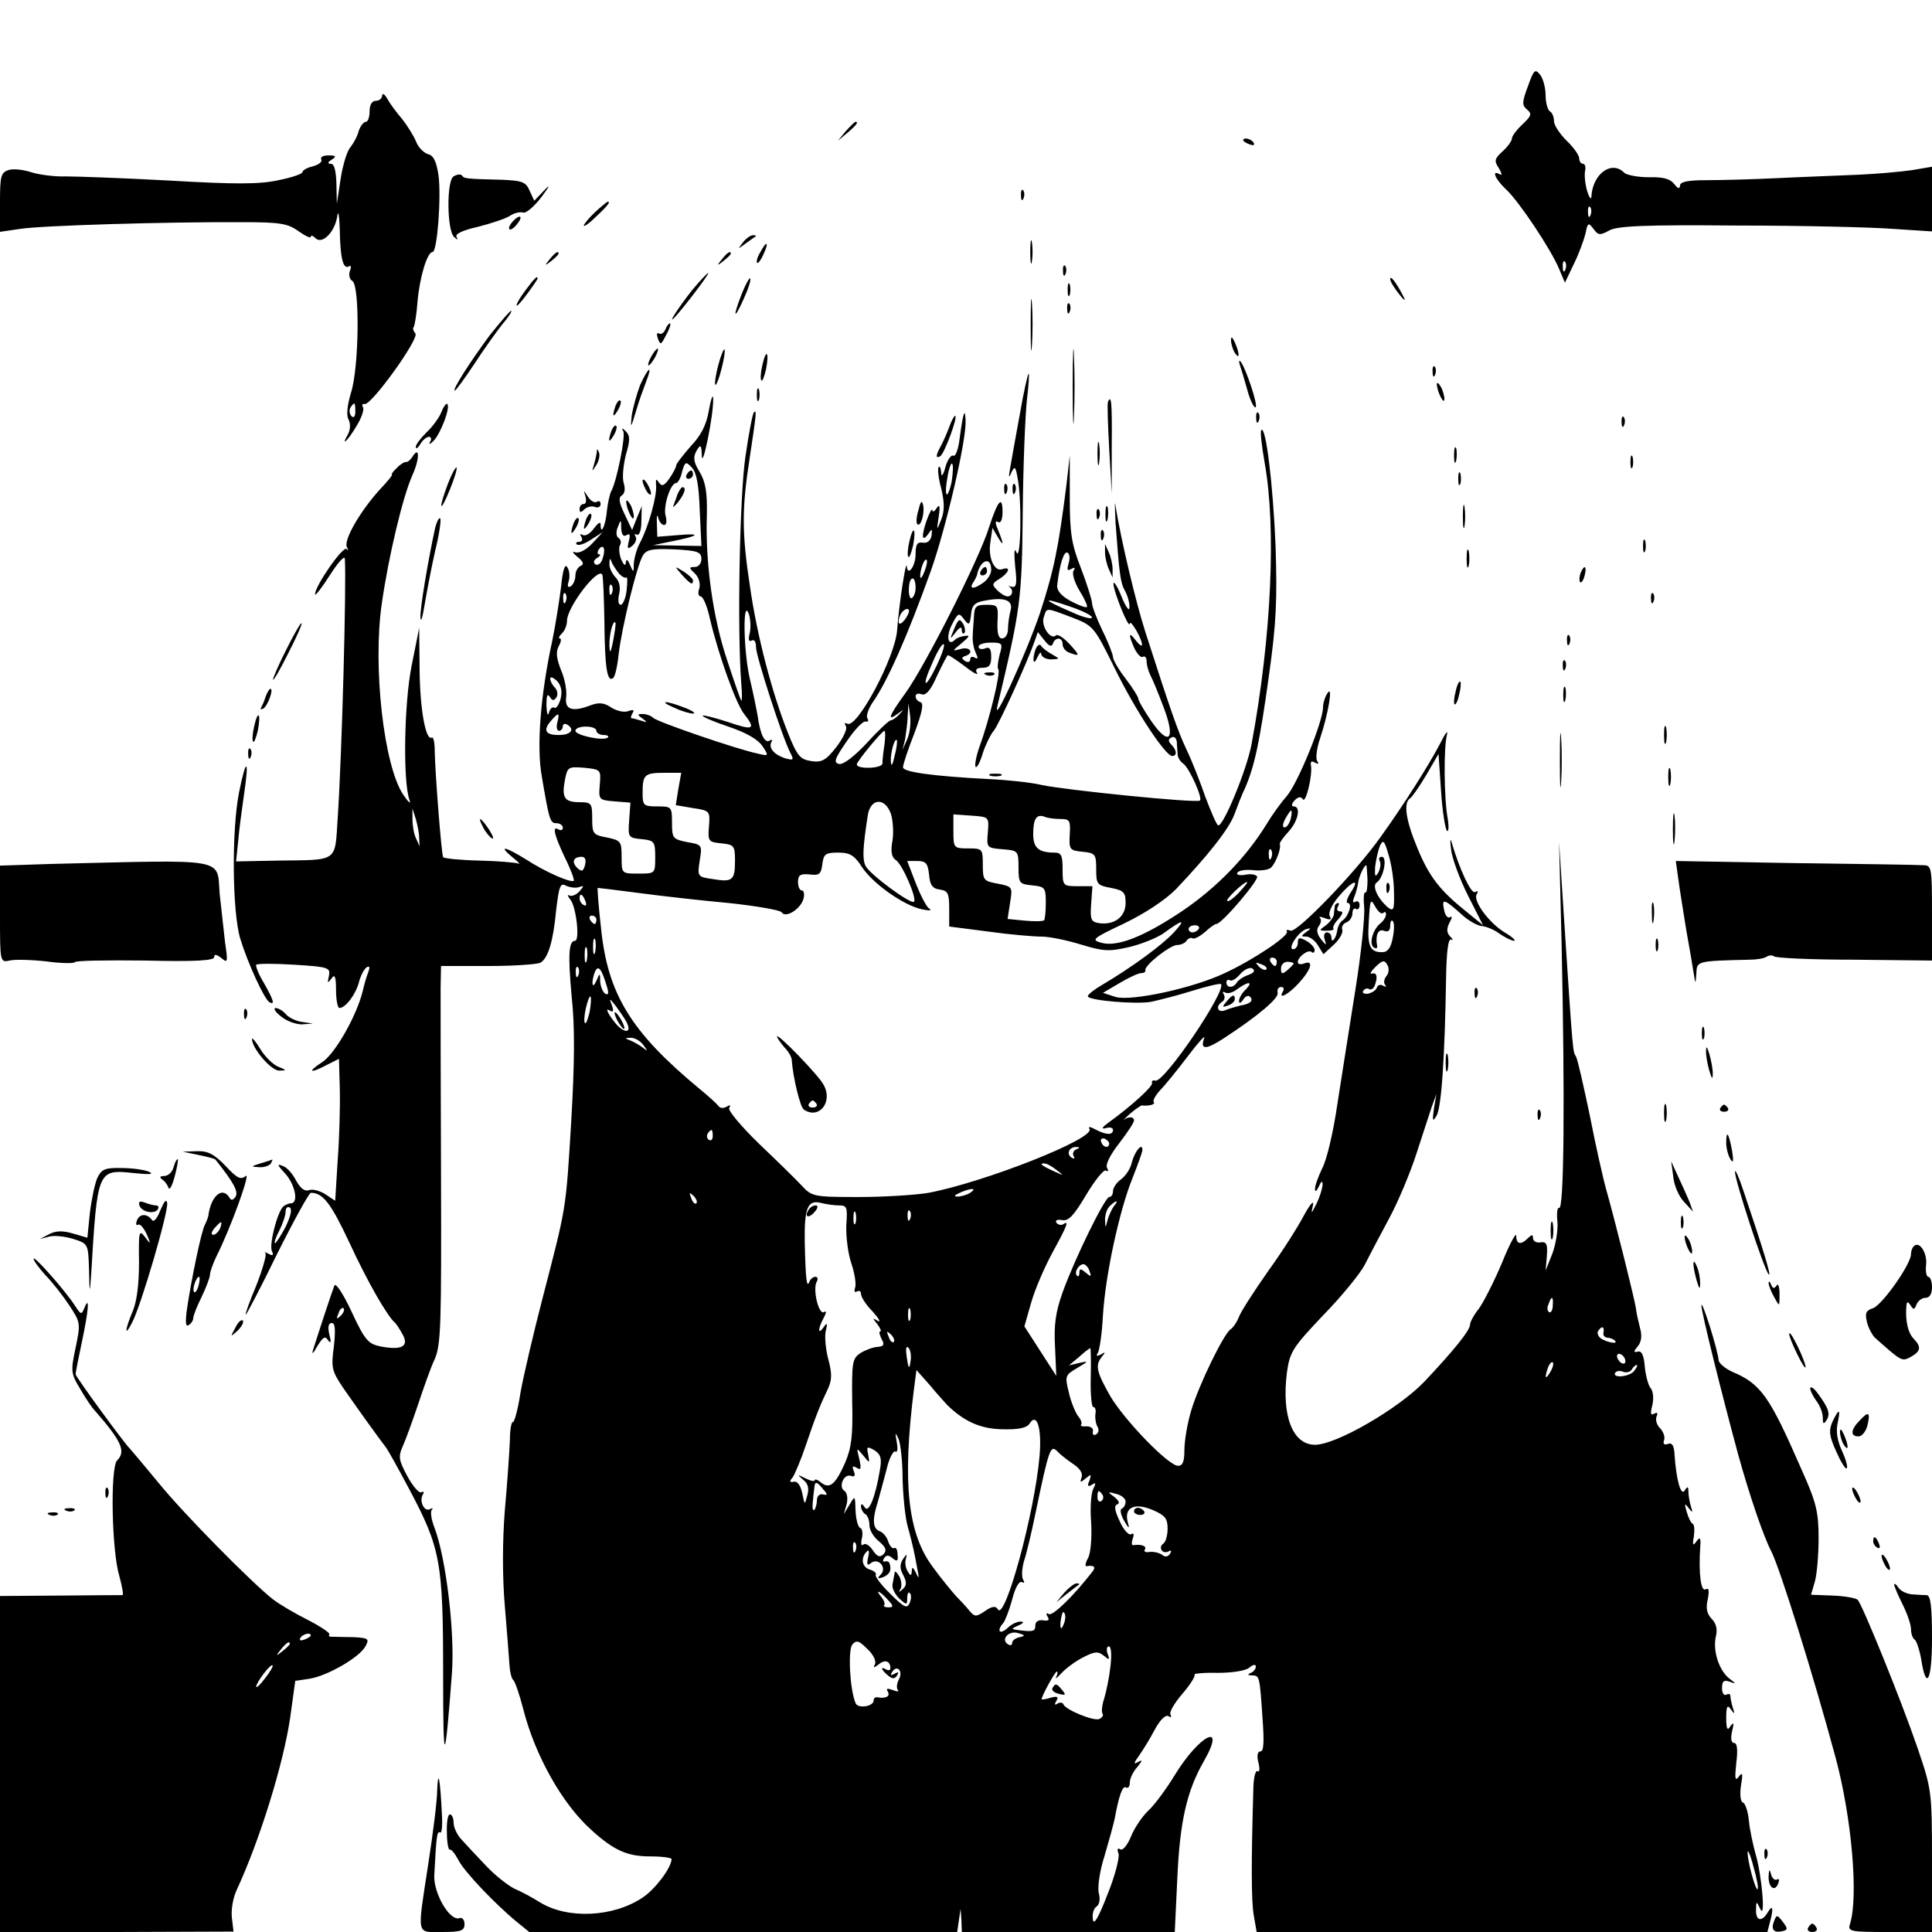 <?xml version="1.0" standalone="no"?>
<!DOCTYPE svg PUBLIC "-//W3C//DTD SVG 20010904//EN"
 "http://www.w3.org/TR/2001/REC-SVG-20010904/DTD/svg10.dtd">
<svg version="1.0" xmlns="http://www.w3.org/2000/svg"
 width="460pt" height="460pt" viewBox="0 0 460 460"
 preserveAspectRatio="xMidYMid meet">
<g transform="translate(0,460) scale(0.1,-0.1)"
fill="#000000" stroke="none">
<path d="M3638 4395 c-14 -38 -15 -45 -2 -56 12 -10 10 -15 -11 -35 -14 -13
-25 -28 -25 -33 0 -6 -10 -20 -22 -31 -20 -18 -21 -23 -9 -41 7 -12 8 -18 2
-14 -21 12 -11 -12 15 -36 31 -29 107 -143 126 -189 l14 -33 21 44 c12 24 24
57 28 73 5 26 7 27 19 11 11 -15 15 -16 37 -4 19 11 82 14 304 12 154 0 322
-4 373 -8 l92 -6 0 77 0 77 -47 -8 c-27 -4 -84 -9 -128 -11 -44 -2 -129 -5
-190 -8 -60 -3 -138 -5 -172 -5 -45 0 -63 -4 -63 -13 -1 -9 -5 -7 -14 4 -9 12
-26 17 -60 16 -26 0 -53 5 -59 11 -30 30 -75 -3 -78 -57 0 -9 -5 -3 -10 13 -5
17 -7 38 -5 48 2 9 0 17 -5 17 -5 0 -9 6 -9 13 0 7 -13 26 -30 42 -16 16 -30
37 -30 46 0 10 -4 21 -10 24 -5 3 -10 21 -10 38 0 18 -6 40 -13 49 -12 15 -15
12 -29 -27z m149 -307 c-3 -8 -6 -5 -6 6 -1 11 2 17 5 13 3 -3 4 -12 1 -19z
m-60 -130 c-3 -8 -6 -5 -6 6 -1 11 2 17 5 13 3 -3 4 -12 1 -19z"/>
<path d="M910 4373 c0 -7 -7 -13 -15 -13 -9 0 -15 -9 -15 -25 0 -14 -4 -25 -9
-25 -5 0 -13 -10 -17 -22 -3 -13 -13 -30 -20 -39 -8 -9 -18 -43 -23 -75 l-9
-59 -1 48 c-1 30 -5 47 -13 47 -9 0 -8 4 2 10 12 8 10 10 -8 10 -13 0 -20 -4
-17 -10 3 -5 -6 -12 -20 -16 -14 -3 -25 -10 -25 -14 0 -4 -26 -13 -57 -19 -45
-10 -103 -10 -258 -1 -110 6 -222 10 -248 10 -27 -1 -64 4 -83 10 -18 6 -43 9
-54 5 -18 -6 -20 -15 -20 -77 l0 -70 48 7 c49 8 348 17 530 16 88 0 107 -3
132 -21 17 -12 30 -18 30 -14 0 5 5 3 11 -3 16 -16 46 14 52 52 2 17 5 2 6
-32 1 -67 8 -96 22 -87 5 3 6 -2 2 -11 -3 -10 -1 -20 6 -24 18 -11 16 -205 -3
-265 -9 -30 -12 -55 -6 -65 5 -10 4 -24 -1 -34 -19 -33 -1 -17 20 19 12 19 19
40 15 45 -3 5 -1 8 4 7 15 -5 131 156 121 168 -5 6 -7 13 -4 15 2 3 7 30 9 60
5 58 23 119 36 119 11 0 21 131 14 183 -5 33 -12 47 -25 50 -10 3 -23 16 -28
29 -5 13 -20 37 -33 54 -14 16 -30 38 -36 49 -6 11 -12 14 -12 8z m-64 -753
c0 -12 -4 -16 -9 -11 -5 5 -6 14 -3 20 10 15 12 14 12 -9z"/>
<path d="M2014 4288 l-19 -23 23 19 c21 18 27 26 19 26 -2 0 -12 -10 -23 -22z"/>
<path d="M2960 4266 c0 -2 7 -7 16 -10 8 -3 12 -2 9 4 -6 10 -25 14 -25 6z"/>
<path d="M1080 4180 c-17 -10 -16 -128 1 -144 9 -8 10 -8 6 0 -4 7 15 16 51
24 31 8 65 19 76 26 10 7 24 10 31 8 7 -3 27 14 45 38 18 24 21 31 7 16 l-25
-26 -11 24 c-9 21 -18 24 -66 26 -87 2 -90 3 -95 10 -3 4 -12 3 -20 -2z"/>
<path d="M2431 4134 c0 -11 3 -14 6 -6 3 7 2 16 -1 19 -3 4 -6 -2 -5 -13z"/>
<path d="M1417 4095 c-15 -14 -27 -29 -27 -32 0 -4 14 6 30 22 28 26 34 35 27
35 -1 0 -15 -11 -30 -25z"/>
<path d="M1221 4073 c-7 -8 -11 -16 -8 -19 2 -2 10 2 17 11 17 20 9 27 -9 8z"/>
<path d="M1769 4023 c-13 -17 -13 -17 6 -3 11 8 22 16 24 17 2 2 0 3 -6 3 -6
0 -17 -8 -24 -17z"/>
<path d="M2453 4000 c0 -25 2 -35 4 -22 2 12 2 32 0 45 -2 12 -4 2 -4 -23z"/>
<path d="M1810 3999 c-7 -11 -10 -23 -7 -25 2 -2 9 7 15 21 14 30 7 33 -8 4z"/>
<path d="M1309 3983 c-13 -16 -12 -17 4 -4 9 7 17 15 17 17 0 8 -8 3 -21 -13z"/>
<path d="M1719 3983 c-13 -16 -12 -17 4 -4 9 7 17 15 17 17 0 8 -8 3 -21 -13z"/>
<path d="M2531 3954 c0 -11 3 -14 6 -6 3 7 2 16 -1 19 -3 4 -6 -2 -5 -13z"/>
<path d="M1647 3908 c-33 -42 -60 -84 -40 -63 22 24 84 105 79 105 -2 0 -20
-19 -39 -42z"/>
<path d="M1252 3910 c-12 -16 -22 -32 -22 -37 0 -4 11 8 25 27 14 19 25 35 25
37 0 8 -8 0 -28 -27z"/>
<path d="M1766 3900 c-22 -56 -19 -65 5 -11 11 24 18 46 15 48 -2 2 -11 -14
-20 -37z"/>
<path d="M3310 3935 c0 -5 10 -21 21 -35 13 -17 17 -18 10 -5 -17 33 -31 51
-31 40z"/>
<path d="M2542 3910 c0 -14 2 -19 5 -12 2 6 2 18 0 25 -3 6 -5 1 -5 -13z"/>
<path d="M2454 3825 c0 -55 1 -76 3 -47 2 29 2 74 0 100 -2 26 -3 2 -3 -53z"/>
<path d="M2541 3864 c0 -11 3 -14 6 -6 3 7 2 16 -1 19 -3 4 -6 -2 -5 -13z"/>
<path d="M1167 3803 c-46 -62 -92 -133 -84 -133 2 0 23 28 46 63 22 34 53 77
67 95 15 17 24 32 21 32 -3 0 -25 -26 -50 -57z"/>
<path d="M1584 3815 c-4 -8 -10 -12 -15 -9 -5 3 -6 -2 -3 -11 7 -18 7 -18 23
13 6 12 9 22 6 22 -3 0 -8 -7 -11 -15z"/>
<path d="M2554 3680 c0 -80 2 -112 3 -72 2 39 2 105 0 145 -1 39 -3 7 -3 -73z"/>
<path d="M2931 3790 c0 -8 4 -22 9 -30 12 -18 12 -2 0 25 -6 13 -9 15 -9 5z"/>
<path d="M1550 3750 c-6 -11 -8 -20 -6 -20 3 0 10 9 16 20 6 11 8 20 6 20 -3
0 -10 -9 -16 -20z"/>
<path d="M1710 3730 c-6 -23 -9 -44 -7 -46 2 -3 9 14 15 38 6 23 9 44 7 46 -2
2 -9 -15 -15 -38z"/>
<path d="M1815 3730 c-4 -17 -5 -34 -2 -36 2 -3 7 10 11 27 8 42 0 50 -9 9z"/>
<path d="M2953 3728 c3 -9 11 -35 17 -57 6 -23 15 -41 19 -41 9 0 -25 100 -36
110 -4 3 -3 -3 0 -12z"/>
<path d="M3411 3714 c0 -11 3 -14 6 -6 3 7 2 16 -1 19 -3 4 -6 -2 -5 -13z"/>
<path d="M1524 3683 c-8 -21 -17 -54 -20 -73 -3 -31 -2 -30 10 10 7 25 19 57
25 73 16 41 4 32 -15 -10z"/>
<path d="M2428 3613 c-10 -54 -20 -111 -23 -128 -4 -22 -3 -25 3 -10 8 16 10
15 15 -14 10 -50 8 -201 -3 -176 -5 13 -6 0 -3 -33 5 -42 3 -52 -8 -49 -8 2
-11 2 -6 0 11 -7 8 -23 -4 -23 -6 0 -17 7 -25 15 -13 13 -12 16 6 27 22 14 28
30 7 23 -19 -8 -35 27 -29 64 l5 34 14 -24 c14 -23 13 -14 -3 25 -5 12 -4 17
3 13 5 -4 10 6 10 23 0 42 -11 29 -32 -35 -22 -73 -152 -330 -199 -395 -40
-55 -45 -69 -18 -49 15 11 15 11 4 -1 -7 -8 -17 -15 -21 -15 -4 0 -30 -24 -57
-54 -30 -32 -56 -52 -66 -50 -14 3 -11 12 18 54 19 28 39 49 45 47 6 -1 8 2 4
8 -3 5 2 22 13 38 35 50 82 156 138 312 35 98 85 310 83 358 -1 34 -6 20 -14
-41 -3 -26 -10 -45 -15 -42 -5 3 -14 -9 -19 -27 -5 -19 -10 -25 -10 -14 -1 11
-3 17 -6 14 -3 -3 -1 -26 6 -51 8 -34 8 -53 0 -74 -11 -28 -11 -27 -6 7 4 25
2 31 -5 20 -5 -8 -10 -10 -10 -5 -1 6 -7 -6 -14 -25 -13 -38 -11 -53 5 -30 8
12 9 11 7 -5 -2 -12 -10 -19 -21 -17 -13 2 -17 -4 -17 -27 0 -29 -19 -55 -21
-29 -2 17 -19 -95 -23 -152 -4 -64 -96 -237 -119 -223 -6 3 -7 1 -3 -6 4 -6
-6 -28 -23 -50 -25 -32 -35 -37 -60 -33 -26 4 -33 12 -55 67 -38 96 -73 229
-90 346 -20 131 -20 187 -1 309 16 106 17 116 10 108 -3 -2 -12 -49 -20 -104
-14 -91 -20 -416 -10 -542 2 -24 2 -42 0 -40 -2 2 -17 45 -34 97 -34 101 -52
233 -48 346 1 53 -3 77 -17 101 -15 24 -16 35 -8 50 10 17 12 16 13 -11 1 -35
28 96 27 135 0 14 -5 2 -10 -26 -6 -36 -19 -61 -44 -87 -18 -21 -34 -41 -34
-45 0 -4 -7 -18 -16 -31 -13 -18 -18 -20 -25 -10 -7 10 -8 9 -7 -6 3 -24 -18
-99 -38 -137 -8 -14 -14 -37 -15 -50 0 -22 -1 -22 -9 -3 -6 14 -9 15 -10 5 -1
-9 -5 -5 -11 8 -5 13 -6 28 -3 34 4 6 2 13 -3 17 -6 3 -7 15 -2 26 7 19 8 19
8 -3 1 -15 5 -21 13 -16 8 5 9 0 5 -15 -4 -18 -3 -20 9 -10 7 6 11 16 7 22 -3
5 -2 7 3 4 6 -3 11 10 11 31 l1 37 -12 -29 -11 -28 -18 38 c-13 27 -15 39 -7
44 8 5 9 16 5 30 -4 12 -1 42 5 67 11 36 10 46 0 56 -9 9 -11 9 -6 0 6 -11
-16 -121 -29 -143 -3 -6 -8 -27 -10 -46 -3 -35 -15 -61 -15 -33 0 8 -6 4 -16
-9 -8 -12 -20 -19 -26 -16 -7 4 -8 2 -4 -4 4 -7 2 -12 -5 -12 -7 0 -9 -3 -6
-6 4 -4 19 1 34 11 l28 18 -25 -27 c-14 -15 -31 -24 -40 -21 -9 3 -7 -1 5 -11
14 -11 16 -18 8 -21 -7 -3 -13 -13 -13 -23 0 -10 -5 -22 -11 -26 -7 -4 -9 0
-5 12 3 11 2 25 -3 33 -6 10 -11 -5 -15 -45 -4 -32 -13 -90 -21 -129 -28 -128
-38 -253 -25 -324 18 -106 20 -111 35 -111 8 0 15 -5 15 -11 0 -5 -4 -7 -10
-4 -16 10 -11 -12 15 -67 14 -28 23 -53 21 -55 -6 -6 -68 21 -114 51 -50 31
-67 34 -32 5 14 -11 20 -18 14 -15 -5 2 -47 6 -92 7 -46 1 -84 5 -87 8 -4 8
-19 198 -20 253 0 20 -3 34 -7 32 -14 -9 -28 65 -29 160 l-1 101 -18 -90 c-18
-90 -21 -277 -5 -320 4 -11 -3 -5 -15 13 -46 68 -73 304 -51 455 16 112 50
255 73 306 18 40 17 72 -1 42 -5 -7 -11 -12 -15 -11 -4 0 -14 -6 -22 -15 -9
-8 -13 -15 -11 -15 3 0 -11 -17 -30 -37 -46 -51 -86 -120 -77 -136 4 -6 3 -9
-1 -4 -9 7 -75 -88 -75 -108 0 -5 16 15 35 45 19 30 35 48 36 40 4 -60 -7
-469 -17 -617 -7 -107 3 -100 -141 -102 l-101 -2 5 48 c2 26 9 77 14 112 13
86 5 89 -12 4 -18 -93 -16 -285 3 -348 18 -59 57 -143 69 -151 14 -8 11 4 -13
46 -13 21 -20 41 -18 43 3 3 44 3 91 0 82 -5 86 -7 82 -27 -4 -17 -3 -18 6 -6
8 12 11 5 11 -27 0 -24 4 -43 8 -43 15 0 40 34 47 63 4 15 12 30 18 34 7 4 8
0 4 -11 -4 -10 -10 -30 -13 -44 -14 -59 -66 -151 -97 -171 -37 -24 -29 -28 12
-6 l28 14 2 -72 c1 -40 -1 -116 -5 -169 l-6 -97 -24 16 c-13 8 -31 13 -39 9
-10 -3 -20 5 -30 23 -8 16 -22 32 -32 35 -14 6 -13 2 4 -16 25 -26 35 -72 16
-73 -6 0 -15 -4 -19 -8 -14 -14 -33 -88 -27 -105 5 -11 3 -13 -8 -7 -8 4 -11
5 -7 1 3 -4 -7 -39 -22 -77 -16 -38 -27 -69 -25 -69 2 0 36 65 75 145 40 80
76 145 80 145 29 0 48 -25 92 -119 43 -93 90 -175 109 -191 3 -3 11 -15 18
-28 15 -28 -3 -37 -52 -28 -30 6 -38 14 -70 83 -20 43 -38 70 -41 62 -7 -18
-43 -128 -51 -154 -3 -11 1 -7 10 9 14 23 19 26 26 15 7 -9 8 -5 3 14 -4 18
-2 27 6 27 8 0 9 -16 5 -55 -7 -51 -5 -59 21 -98 29 -42 87 -123 102 -142 5
-6 30 -51 56 -100 75 -141 81 -174 81 -440 0 -225 4 -225 21 2 7 97 -14 272
-41 344 -8 20 -11 40 -7 44 4 5 2 5 -4 2 -14 -8 -27 20 -17 35 3 6 2 8 -4 5
-5 -3 -20 14 -33 38 -21 39 -22 47 -11 72 7 15 23 60 36 98 13 39 30 88 40
109 15 35 16 83 15 435 -1 218 -1 420 -1 449 l1 52 113 0 c61 0 117 4 124 8
18 11 30 50 37 124 7 59 10 67 24 59 9 -4 23 -6 31 -3 12 4 12 3 0 -11 -8 -8
-18 -12 -24 -9 -5 3 -4 -1 3 -10 14 -17 23 -98 11 -98 -15 0 -17 -33 -8 -132
8 -72 7 -161 -1 -298 -13 -214 -11 -200 -68 -420 -22 -85 -46 -187 -53 -227
-6 -40 -15 -71 -18 -69 -3 2 -7 -17 -7 -42 -1 -26 -6 -101 -12 -167 -6 -75 -6
-161 0 -230 5 -60 10 -123 11 -140 1 -16 5 -32 9 -35 4 -3 15 -35 24 -70 28
-110 93 -226 163 -288 53 -48 85 -62 139 -62 28 0 52 -3 51 -7 -2 -22 -39 -71
-69 -91 -70 -47 -179 -52 -245 -11 -16 10 -43 25 -60 32 -16 8 -48 33 -70 57
-22 23 -48 51 -57 61 -10 11 -18 28 -18 39 0 11 -4 20 -9 20 -5 0 -8 -20 -7
-44 0 -24 4 -42 7 -40 3 2 12 -9 20 -24 13 -27 88 -106 142 -150 l27 -22 509
0 510 0 4 28 4 27 2 -27 1 -28 254 0 253 0 6 127 c6 137 23 210 64 281 54 95
-12 61 -71 -36 -19 -31 -46 -68 -61 -82 -15 -14 -34 -42 -42 -62 -9 -22 -20
-35 -26 -31 -6 4 -8 0 -4 -10 3 -9 -8 -53 -26 -97 -22 -57 -33 -75 -35 -60 -2
13 2 26 8 30 8 5 10 18 6 33 -3 14 2 52 14 89 10 34 21 74 24 88 10 55 19 80
27 74 5 -3 9 3 9 12 0 10 8 26 18 37 12 15 13 18 2 12 -12 -7 -11 -3 2 15 10
14 27 42 38 63 12 22 25 35 32 31 6 -4 8 -3 5 3 -4 6 9 28 28 50 19 22 32 43
29 46 -3 2 22 5 55 4 35 0 66 5 75 12 9 8 16 9 16 3 0 -6 -6 -13 -12 -15 -9
-4 -7 -6 3 -6 18 -1 18 0 25 -103 4 -55 3 -78 -5 -78 -7 0 -9 -10 -5 -26 4
-15 3 -25 -2 -21 -5 3 -10 -18 -10 -46 -5 -169 -5 -262 1 -297 l7 -40 608 0
608 0 6 23 c9 33 7 44 -5 24 -14 -24 -29 -21 -28 6 0 21 1 21 10 2 13 -29 4
80 -11 130 -6 22 -14 58 -16 80 -2 22 -9 42 -14 43 -6 2 -8 19 -5 40 5 29 4
34 -5 22 -9 -12 -10 -5 -6 33 4 31 2 47 -5 47 -7 0 -9 10 -5 28 5 20 4 23 -4
12 -7 -12 -10 -7 -10 20 0 28 3 32 11 20 9 -12 10 -12 5 3 -3 10 -6 23 -6 28
0 6 -4 7 -10 4 -5 -3 -10 4 -10 15 0 17 4 21 18 16 16 -6 16 -5 0 7 -25 19
-40 66 -33 99 5 19 1 33 -10 44 -11 12 -14 25 -9 46 4 21 3 28 -5 24 -11 -7
-17 36 -13 99 2 24 0 27 -9 15 -8 -12 -10 -9 -6 12 2 15 1 29 -3 30 -4 2 -10
14 -14 28 -6 20 -5 22 4 10 10 -13 11 -12 6 3 -3 10 -6 26 -6 35 0 13 -2 14
-9 3 -9 -14 -20 26 -24 85 -1 22 -6 30 -16 26 -9 -3 -12 0 -9 9 3 8 -2 20 -9
28 -8 7 -12 20 -9 28 4 9 2 11 -6 7 -8 -5 -9 1 -4 20 4 16 2 34 -4 41 -6 7
-12 31 -14 52 -2 25 -7 37 -16 35 -11 -3 -11 0 -1 12 9 10 11 26 6 43 -4 16
-9 37 -10 48 -3 21 -47 198 -70 280 -8 28 -26 108 -40 180 -15 71 -29 134 -33
140 -7 11 -7 4 -26 295 l-14 215 6 -240 c8 -368 6 -639 -6 -631 -4 2 -6 -12
-4 -32 2 -21 -4 -55 -12 -77 l-16 -40 3 35 c2 28 -1 34 -15 32 -10 -2 -18 3
-18 10 0 9 -3 9 -12 0 -17 -17 -28 -15 -28 6 0 9 -16 -20 -34 -65 -19 -45 -44
-94 -55 -109 -12 -15 -21 -32 -21 -38 0 -14 -41 -64 -110 -137 -62 -64 -209
-149 -259 -149 -53 0 -80 68 -67 172 7 49 13 59 86 136 44 45 88 99 99 120 10
20 37 71 59 112 22 41 51 111 65 155 14 44 31 94 36 110 l11 30 -6 -35 c-4
-29 -3 -32 6 -17 12 18 20 141 23 329 1 61 5 94 12 91 5 -3 5 0 -2 7 -9 9 -9
19 -2 33 7 12 7 17 1 13 -5 -3 -12 5 -14 19 -6 27 1 25 45 -15 16 -14 37 -25
46 -25 9 -1 28 -8 41 -18 13 -9 29 -17 35 -17 5 0 -4 9 -21 19 -39 23 -78 77
-68 92 4 7 3 9 -4 5 -9 -5 -36 51 -56 119 -3 11 -4 3 -1 -18 2 -20 20 -69 40
-109 l36 -71 -38 31 c-64 51 -90 84 -118 152 -28 67 -34 108 -18 119 5 3 23
29 39 56 l29 50 6 -88 c3 -48 10 -91 14 -95 4 -4 5 9 2 28 -9 48 -10 170 -2
200 3 14 -4 4 -17 -22 -28 -53 -87 -146 -141 -221 -61 -86 -199 -228 -214
-223 -8 3 -12 2 -9 -2 6 -10 -81 -68 -148 -99 -76 -36 -220 -67 -259 -57 l-31
10 39 23 c22 13 45 24 52 24 7 0 11 3 10 7 -3 11 59 60 76 60 9 0 19 5 22 10
4 6 10 8 14 6 4 -3 17 4 29 14 12 11 24 20 28 20 13 0 102 105 97 113 -3 5
-16 7 -29 4 -13 -2 -21 0 -18 5 4 6 21 8 39 6 17 -2 37 1 42 7 12 13 24 47 20
55 -1 3 8 16 21 30 23 25 30 60 12 60 -6 0 -5 6 2 14 9 9 15 10 20 3 7 -11 24
59 19 82 -1 8 2 10 10 5 8 -4 10 -3 5 4 -4 6 -1 31 7 54 20 60 31 128 18 108
-6 -8 -11 -24 -11 -34 0 -34 -60 -181 -86 -211 -14 -16 -35 -45 -47 -65 -50
-82 -121 -154 -202 -209 -91 -61 -154 -86 -192 -76 -26 7 -23 10 53 46 50 24
98 56 123 81 77 81 127 144 140 179 7 19 18 48 26 64 22 52 34 106 56 265 18
127 20 183 16 310 -6 145 -23 287 -34 276 -3 -3 1 -38 8 -78 28 -156 16 -415
-31 -669 -11 -61 -69 -201 -80 -194 -4 2 -17 33 -30 67 -12 35 -32 86 -45 113
-22 47 -38 94 -98 280 -23 72 -58 219 -71 300 -2 17 -2 -1 0 -40 9 -121 11
-142 23 -163 6 -11 11 -29 10 -39 0 -10 -9 2 -19 27 -10 25 -19 38 -19 30 0
-18 37 -110 39 -95 1 12 29 -36 29 -50 0 -5 -6 -1 -14 9 -18 24 -19 16 -4 -18
7 -14 16 -23 20 -20 5 3 9 -2 9 -11 0 -8 4 -23 9 -33 5 -9 19 -43 31 -75 30
-78 14 -96 -29 -34 -17 25 -31 49 -31 54 0 4 -14 26 -30 47 -17 22 -30 45 -30
51 0 6 -11 35 -25 63 -14 29 -25 58 -25 66 0 7 -12 45 -26 82 -23 58 -27 85
-27 169 l0 100 -8 -70 c-19 -151 -30 -204 -63 -305 -33 -97 -115 -276 -101
-220 55 231 58 252 60 460 1 113 6 233 10 268 4 34 6 62 4 62 -2 0 -12 -44
-21 -97z m-762 -227 l4 -86 -57 1 -58 1 44 9 c66 13 73 20 16 15 l-50 -4 -1
31 c-1 18 1 24 3 15 2 -10 9 -18 14 -18 6 0 7 9 4 21 -7 21 11 79 25 79 4 0
11 12 14 27 7 24 9 25 23 10 11 -11 17 -40 19 -101z m600 68 c-4 -20 -10 -34
-12 -31 -3 3 -2 21 2 41 3 21 9 35 11 32 3 -3 2 -21 -1 -42z m-831 -183 c-3
-12 -11 -18 -17 -15 -6 4 -5 10 3 15 8 5 10 9 6 9 -5 0 -5 5 -2 11 11 16 18 3
10 -20z m235 -2 c0 -11 -7 -19 -16 -19 -14 0 -14 -2 1 -16 9 -9 13 -24 10 -35
-4 -10 -2 -19 3 -19 6 0 16 -24 22 -52 21 -89 62 -202 81 -227 30 -38 23 -41
-38 -20 -31 10 -58 17 -60 15 -2 -2 25 -14 61 -26 42 -14 70 -30 81 -46 16
-24 16 -25 -12 -18 -48 10 -238 75 -248 85 -5 5 -16 9 -25 9 -13 0 -13 -2 0
-11 12 -9 12 -10 -3 -5 -10 3 -21 6 -23 6 -3 0 -2 5 2 12 5 8 2 9 -10 5 -9 -4
-27 0 -40 8 -17 12 -30 13 -49 6 -44 -17 -63 -11 -59 19 2 15 -3 43 -12 64
-11 28 -13 43 -6 57 6 10 7 19 3 19 -4 0 -2 5 5 12 7 7 12 20 12 30 0 32 73
128 84 110 2 -4 4 -54 5 -111 1 -107 6 -145 20 -136 5 2 11 28 14 58 8 66 44
213 58 235 9 14 23 16 75 14 55 -3 64 -6 64 -23z m874 -11 c-4 -15 -3 -18 6
-13 9 5 11 4 6 -4 -4 -6 2 -27 14 -47 12 -19 20 -37 18 -39 -2 -3 -20 4 -39
14 -22 12 -33 25 -32 37 6 51 16 83 25 78 5 -3 6 -15 2 -26z m-1069 -25 c7 -7
14 -10 17 -8 2 2 2 -11 0 -30 -2 -19 -9 -35 -14 -35 -6 0 -7 11 -4 25 4 17 1
31 -9 41 -8 9 -15 23 -14 32 0 14 2 14 6 2 4 -8 12 -20 18 -27z m726 6 c-5
-13 -10 -19 -10 -12 -1 15 10 45 15 40 3 -2 0 -15 -5 -28z m159 4 c0 -9 -8
-22 -17 -29 -23 -17 -37 -18 -26 -1 4 6 8 14 9 17 7 37 34 47 34 13z m-180
-43 c0 -10 -4 -21 -9 -24 -4 -3 -8 8 -7 23 1 31 16 32 16 1z m-723 -12 c-3 -8
-6 -5 -6 6 -1 11 2 17 5 13 3 -3 4 -12 1 -19z m-110 -20 c-3 -8 -6 -5 -6 6 -1
11 2 17 5 13 3 -3 4 -12 1 -19z m1059 -22 c-3 -11 -6 -31 -6 -43 0 -13 -6 -23
-14 -23 -9 0 -12 12 -11 40 2 38 1 40 -26 40 -25 0 -29 -4 -30 -27 -1 -16 -3
-37 -3 -48 -1 -11 2 -28 7 -39 6 -13 6 -16 -2 -12 -6 4 -11 2 -11 -4 0 -6 -5
-8 -12 -4 -9 6 -9 9 0 12 22 7 12 23 -10 17 -22 -6 -22 -6 2 14 18 15 20 19 8
17 -10 -1 -20 -5 -24 -9 -17 -17 -22 7 -8 35 15 29 17 30 29 14 12 -16 14 -15
17 11 2 22 9 29 33 33 47 9 68 1 61 -24z m147 8 c26 -9 47 -20 47 -24 0 -5
-21 0 -47 12 -75 32 -74 38 0 12z m-768 -62 c-4 -15 -2 -21 5 -17 6 3 10 -3
10 -16 0 -21 63 -216 82 -252 9 -17 7 -18 -14 -12 -26 9 -39 25 -31 39 3 5 1
6 -4 3 -12 -8 -23 14 -29 58 -3 17 -11 57 -19 90 -15 66 -17 194 -2 153 4 -12
5 -33 2 -46z m373 38 c-14 -22 -24 -19 -15 5 4 8 11 15 17 15 6 0 6 -7 -2 -20z
m394 0 c52 -20 53 -22 103 -123 49 -100 120 -207 136 -207 12 0 11 14 -2 27
-8 8 -8 13 0 17 6 4 12 -1 13 -11 0 -10 2 -24 2 -31 1 -7 7 -16 13 -20 14 -9
47 -82 40 -88 -6 -7 -322 25 -377 37 -25 6 -81 12 -125 14 -135 7 -205 17
-205 28 0 7 12 43 27 81 18 48 23 71 15 74 -7 2 -12 8 -12 14 0 6 6 8 14 5 10
-4 22 9 37 44 13 27 24 49 26 49 3 0 21 -12 41 -27 20 -16 33 -22 28 -15 -5 8
0 12 13 12 16 0 21 6 21 26 0 19 -4 25 -15 20 -8 -3 -15 -1 -15 4 0 6 13 10
29 10 28 0 29 -2 21 -29 -4 -16 -6 -32 -3 -35 6 -6 -21 -119 -45 -184 -8 -23
-12 -45 -9 -48 3 -3 11 12 17 33 7 21 19 45 26 53 12 14 80 163 98 215 l7 20
16 -20 c11 -14 17 -16 20 -7 6 16 23 15 23 -2 0 -8 7 -17 16 -20 26 -10 26 -7
0 21 -14 15 -28 24 -32 20 -12 -12 -36 22 -29 43 8 24 3 24 67 0z m-1092 -55
c-6 -30 -8 -33 -9 -13 -1 25 8 62 14 56 2 -2 -1 -21 -5 -43z m770 -60 c-29
-60 -37 -52 -9 9 11 26 23 45 26 42 3 -3 -5 -26 -17 -51z m-895 -78 c-4 -15
-11 -25 -15 -22 -5 3 -11 -3 -13 -12 -3 -10 -5 -2 -6 17 0 23 2 30 8 21 6 -10
10 -10 16 -1 4 6 2 17 -4 23 -6 6 -11 16 -11 21 0 6 7 3 16 -5 10 -11 13 -24
9 -42z m825 -97 l-11 -25 6 25 c2 14 6 39 6 55 l2 30 4 -30 c2 -17 -1 -42 -7
-55z m-833 40 c-3 -11 -1 -20 4 -20 5 0 9 5 9 11 0 5 5 7 10 4 20 -12 9 -25
-20 -25 -32 0 -38 12 -17 35 17 20 20 18 14 -5z m93 -20 c0 -5 8 -10 17 -10 9
0 14 -3 10 -6 -9 -9 -77 5 -77 16 0 6 11 10 25 10 14 0 25 -4 25 -10z m686
-32 c-3 -18 -5 -39 -5 -46 -1 -12 -61 -14 -61 -2 0 7 60 80 66 80 2 0 2 -15 0
-32z m24 -28 c-5 -22 -8 -27 -9 -13 -1 21 9 56 14 51 2 -2 0 -19 -5 -38z
m-702 -69 c-3 -35 -2 -36 35 -39 l38 -3 -3 -42 c-3 -41 -2 -42 30 -45 30 -3
32 -6 32 -43 0 -39 0 -39 -40 -39 -40 0 -40 0 -40 40 0 37 -2 39 -35 46 -33 6
-35 9 -35 45 0 36 -2 39 -29 39 -37 0 -44 10 -36 53 6 31 8 32 46 29 40 -4 40
-5 37 -41z m187 -10 l-6 -38 41 -7 c40 -6 41 -7 38 -44 -3 -35 -1 -37 30 -40
30 -3 32 -6 32 -42 0 -46 -6 -51 -53 -43 -36 5 -37 6 -31 44 6 37 6 38 -30 44
-34 7 -36 9 -36 46 0 38 -1 39 -35 39 -33 0 -35 2 -35 33 0 43 5 47 53 47 l39
0 -7 -39z m506 -58 c5 -15 7 -44 4 -64 -5 -26 -2 -40 7 -46 16 -9 52 -93 44
-100 -7 -7 -105 65 -115 85 -8 16 -7 42 5 120 6 41 40 45 55 5z m-1123 -58 l1
-20 -9 20 c-5 11 -8 31 -8 45 l0 25 8 -25 c4 -14 8 -34 8 -45z m2075 45 c-3
-11 -9 -20 -15 -20 -5 0 -4 9 2 20 6 11 12 20 14 20 2 0 2 -9 -1 -20z m-721
-32 c-3 -36 -3 -37 35 -40 37 -3 38 -4 38 -43 0 -38 2 -40 33 -43 30 -3 32 -6
32 -41 0 -21 -2 -40 -4 -42 -3 -3 -24 -3 -46 -1 l-41 4 6 39 c6 37 6 38 -29
45 -34 6 -36 8 -36 45 0 38 -1 39 -35 39 -34 0 -35 1 -35 41 l0 40 43 -3 c42
-3 42 -3 39 -40z m174 32 c21 0 23 -4 21 -37 -2 -36 0 -38 31 -41 30 -3 32 -6
32 -42 0 -35 2 -38 35 -44 31 -6 35 -11 35 -36 0 -33 -27 -53 -63 -48 -19 3
-22 8 -19 46 l3 42 -35 0 c-35 0 -36 1 -36 40 0 33 -3 40 -19 40 -38 0 -51 11
-51 44 0 37 8 49 28 41 7 -3 24 -5 38 -5z m793 -174 c1 -43 -1 -47 -15 -36
-24 21 -38 51 -26 59 16 10 26 61 12 61 -6 0 -8 -4 -5 -10 3 -5 2 -17 -3 -27
-8 -13 -9 -10 -8 13 2 16 7 38 11 49 8 17 11 15 21 -20 7 -22 13 -62 13 -89z
m-292 82 c-3 -8 -6 -5 -6 6 -1 11 2 17 5 13 3 -3 4 -12 1 -19z m-975 -22 c26
-40 100 -92 143 -101 19 -4 25 -3 17 2 -7 5 -21 33 -32 61 l-20 52 24 0 c21 0
25 -6 28 -32 2 -25 8 -34 26 -36 19 -3 22 -9 22 -46 l0 -42 93 -12 c50 -7 108
-12 127 -12 19 0 62 -9 94 -19 53 -16 66 -17 114 -6 30 7 66 22 81 32 48 35
56 36 26 3 -29 -31 -100 -83 -171 -125 -19 -11 -34 -23 -34 -27 0 -10 116 -20
152 -13 18 4 62 15 97 26 35 11 66 18 68 16 14 -15 -134 -234 -156 -230 -6 2
-10 -1 -8 -6 2 -7 -47 -53 -104 -94 -15 -11 -18 -16 -6 -13 9 3 17 1 17 -4 0
-13 -16 -13 -42 1 -13 7 -18 7 -14 1 14 -23 -251 -127 -383 -152 -29 -5 -104
-10 -166 -10 -109 0 -112 1 -137 28 -14 15 -60 60 -102 100 -42 41 -73 78 -70
84 5 7 2 8 -6 3 -7 -4 -15 -4 -19 1 -3 5 -24 24 -46 42 -163 135 -218 225
-234 382 -6 52 -9 95 -8 96 1 0 45 -5 97 -12 52 -7 149 -18 215 -24 66 -7 123
-17 126 -22 9 -15 45 7 52 32 3 11 1 20 -4 20 -5 0 -9 9 -9 20 0 17 6 20 28
18 23 -3 27 1 30 25 3 24 8 27 38 27 27 0 38 -6 56 -34z m-659 5 c-4 -16 -8
-17 -18 -8 -15 14 -10 27 10 27 8 0 11 -7 8 -19z m1863 -36 c0 -18 -2 -32 -5
-30 -4 2 -5 -14 -3 -35 2 -21 -7 -110 -21 -197 -14 -87 -33 -210 -43 -273 -9
-63 -25 -132 -36 -152 -10 -21 -18 -43 -17 -50 0 -7 4 -4 9 7 6 13 9 15 9 5 0
-8 -6 -28 -14 -45 -13 -26 -14 -27 -9 -5 3 14 -6 4 -21 -23 -14 -27 -52 -87
-86 -134 -33 -47 -64 -95 -69 -108 -5 -13 -14 -26 -20 -30 -16 -10 -76 -133
-94 -194 -9 -30 -16 -72 -16 -93 0 -28 -4 -38 -15 -38 -23 0 -127 108 -161
165 -33 58 -37 74 -21 94 10 12 9 13 -2 6 -10 -5 -12 -4 -7 4 4 7 10 47 12 89
6 97 39 249 70 326 13 33 24 63 24 68 0 19 -18 -3 -25 -29 -3 -15 -15 -33 -26
-41 -10 -7 -19 -20 -19 -28 0 -8 -4 -14 -9 -14 -10 0 -81 -144 -111 -227 -17
-48 -21 -78 -18 -131 l3 -68 -38 59 -38 59 16 56 c9 32 32 85 51 120 36 66 40
77 25 67 -5 -3 -12 -1 -16 4 -3 6 3 8 14 6 15 -3 28 11 57 60 21 35 42 61 47
58 6 -3 7 -1 3 6 -5 7 7 31 28 58 20 26 36 50 36 55 0 10 -13 10 -26 1 -5 -5
2 2 15 14 14 12 27 21 30 21 18 -2 33 3 28 8 -3 3 4 16 15 28 11 11 41 48 66
81 25 33 43 53 39 43 -10 -28 4 -28 47 0 81 53 131 95 128 108 -2 8 2 14 8 14
6 0 8 -4 5 -10 -14 -22 13 -8 38 20 30 33 35 55 12 46 -8 -3 -15 -2 -15 3 0
13 26 32 33 24 4 -3 7 -1 7 5 0 6 -9 16 -20 22 -16 9 -20 8 -20 -5 0 -8 -5
-15 -11 -15 -15 0 13 43 32 48 11 3 11 1 -1 -7 -13 -10 -13 -11 0 -11 8 0 21
-9 28 -21 l13 -21 25 23 c14 13 22 29 20 35 -3 7 2 15 10 18 8 3 14 13 14 21
0 9 4 14 8 11 5 -3 9 1 9 9 0 8 -5 11 -10 8 -7 -4 -7 1 -2 13 4 10 8 26 9 34
2 14 14 40 19 40 1 0 2 -16 3 -35z m-306 -30 c-13 -14 -26 -23 -28 -20 -4 4
38 44 47 45 3 0 -6 -11 -19 -25z m266 0 c-9 -14 -12 -25 -7 -25 12 0 2 -32
-13 -42 -5 -3 -11 -14 -12 -23 -3 -20 -14 -33 -14 -17 0 7 -5 12 -11 12 -6 0
-8 -8 -5 -17 5 -15 4 -15 -9 1 -10 13 -11 23 -5 31 5 7 7 15 3 19 -4 4 1 4 11
0 14 -5 17 -4 12 5 -4 6 4 26 21 46 33 39 53 46 29 10z m-1822 -21 c3 -8 2
-12 -4 -9 -6 3 -10 10 -10 16 0 14 7 11 14 -7z m1899 -28 c4 4 7 3 7 -3 0 -6
-6 -16 -14 -22 -18 -15 -27 -49 -15 -57 5 -3 9 -2 8 3 -5 26 2 42 16 37 10 -4
15 0 15 12 0 9 3 15 6 11 4 -3 4 -21 0 -40 -4 -23 -12 -34 -24 -34 -30 -1 -37
14 -33 73 3 52 4 56 15 36 7 -13 15 -19 19 -16z m-1873 -16 c0 -5 -2 -10 -4
-10 -3 0 -8 5 -11 10 -3 6 -1 10 4 10 6 0 11 -4 11 -10z m1434 -22 c-3 -4 -9
-8 -15 -8 -5 0 -9 4 -9 8 0 5 7 9 15 9 8 0 12 -4 9 -9z m-1437 -55 c-3 -10 -5
-4 -5 12 0 17 2 24 5 18 2 -7 2 -21 0 -30z m-20 -20 c-3 -10 -5 -4 -5 12 0 17
2 24 5 18 2 -7 2 -21 0 -30z m1643 -3 c0 -5 -2 -10 -4 -10 -3 0 -8 5 -11 10
-3 6 -1 10 4 10 6 0 11 -4 11 -10z m261 -34 c-6 -7 -7 -17 -3 -21 4 -5 2 -5
-5 -2 -6 4 -13 2 -15 -5 -2 -6 -12 -12 -21 -14 -9 -1 -15 2 -11 7 3 5 9 7 14
4 4 -3 10 1 13 8 8 21 5 32 -6 29 -7 -2 -3 5 8 16 17 16 21 17 28 5 5 -8 4
-20 -2 -27z m-286 16 c-3 -3 -11 0 -18 7 -9 10 -8 11 6 5 10 -3 15 -9 12 -12z
m65 14 c0 -2 -7 -9 -15 -16 -12 -10 -15 -10 -15 4 0 9 7 16 15 16 8 0 15 -2
15 -4z m-1703 -28 c-3 -8 -6 -5 -6 6 -1 11 2 17 5 13 3 -3 4 -12 1 -19z m68
-27 c5 -16 4 -21 -4 -17 -6 4 -11 17 -12 29 0 21 -1 21 -9 2 -10 -23 -13 -5
-4 20 8 19 16 10 29 -34z m1528 28 c-12 -4 -24 -12 -28 -18 -8 -14 -25 -14
-25 0 0 5 4 8 8 5 5 -3 16 4 25 15 10 11 23 17 29 13 7 -5 4 -10 -9 -15z m-7
-35 c-9 -8 -16 -21 -16 -27 0 -7 4 -6 10 3 5 8 12 11 16 7 9 -9 2 -17 -22 -21
-11 -3 -27 -7 -36 -11 -19 -8 -25 9 -8 20 6 4 7 11 4 17 -4 6 -3 8 3 5 6 -4
19 0 29 8 26 19 39 19 20 -1z m-1562 -53 c-4 -17 -9 -30 -11 -27 -3 2 -2 19 2
36 4 17 9 30 11 27 2 -2 1 -18 -2 -36z m87 -23 c17 -32 -9 -29 -32 4 -13 17
-17 28 -9 23 10 -6 12 -4 7 11 -7 18 -6 18 9 -1 8 -11 20 -28 25 -37z m40 -55
c12 -16 12 -17 -1 -7 -8 6 -22 14 -30 17 -13 5 -12 6 1 6 9 1 23 -7 30 -16z
m166 -218 c0 -8 -4 -12 -9 -9 -5 3 -6 10 -3 15 9 13 12 11 12 -6z m944 -18
c-1 -12 -15 -9 -19 4 -3 6 1 10 8 8 6 -3 11 -8 11 -12z m-79 -14 c-6 -2 -9
-10 -6 -15 4 -7 2 -8 -5 -4 -13 9 -5 26 12 25 9 0 8 -2 -1 -6z m-46 -49 c18
-14 18 -14 -6 -3 -31 14 -36 19 -24 19 6 0 19 -7 30 -16z m-206 -54 c-8 -5
-22 -9 -30 -9 -10 0 -8 3 5 9 27 12 43 12 25 0z m-652 -25 c-3 -3 -9 2 -12 12
-6 14 -5 15 5 6 7 -7 10 -15 7 -18z m339 -5 c20 0 21 -4 18 -47 -1 -27 4 -68
12 -91 8 -24 12 -50 9 -58 -3 -9 -1 -12 4 -9 6 3 10 1 10 -6 0 -7 12 -26 28
-42 15 -17 20 -26 12 -22 -13 8 -13 7 -1 -8 7 -9 10 -17 7 -17 -4 0 -2 -8 3
-18 8 -14 5 -18 -11 -19 -11 -1 -29 -8 -40 -15 -19 -13 -20 -23 -19 -116 2
-82 -2 -110 -17 -145 -23 -52 -37 -63 -57 -47 -8 7 -15 9 -15 6 0 -4 -10 -2
-22 4 -20 10 -21 10 -6 -3 12 -9 15 -21 10 -38 -6 -23 -6 -23 -12 6 -4 18 -11
29 -20 27 -10 -2 -11 1 -3 10 5 7 20 42 32 78 23 68 33 93 53 135 9 20 9 36 0
69 -6 23 -9 53 -6 67 5 19 3 21 -5 9 -14 -20 -14 -4 0 22 7 13 7 18 1 14 -13
-8 -28 57 -17 73 3 6 2 11 -4 11 -5 0 -12 -6 -14 -12 -6 -16 -9 4 -11 97 -1
78 7 99 38 91 12 -3 31 -6 43 -6z m655 -2 c-5 -7 -12 -22 -15 -33 -5 -20 -5
-20 -6 1 0 11 4 25 11 32 16 16 23 15 10 0z m-1972 -49 c-11 -21 -23 -39 -25
-39 -3 0 1 13 10 30 8 16 15 36 15 45 0 9 4 13 10 10 6 -4 2 -21 -10 -46z
m1357 9 c-3 -7 -5 -2 -5 12 0 14 2 19 5 13 2 -7 2 -19 0 -25z m130 10 c-3 -8
-6 -5 -6 6 -1 11 2 17 5 13 3 -3 4 -12 1 -19z m427 -124 c5 -14 4 -15 -9 -4
-12 10 -15 10 -15 0 0 -8 -3 -11 -6 -7 -7 7 4 27 16 27 4 0 11 -7 14 -16z
m1103 -83 c0 -11 -5 -18 -9 -15 -4 3 -5 11 -1 19 7 21 12 19 10 -4z m-2886
-24 c-10 -9 -11 -8 -5 6 3 10 9 15 12 12 3 -3 0 -11 -7 -18z m1356 -9 c-3 -7
-5 -2 -5 12 0 14 2 19 5 13 2 -7 2 -19 0 -25z m1651 -30 c-2 -7 2 -12 9 -13 6
0 14 -3 18 -7 9 -9 -17 -5 -33 5 -7 5 -10 13 -7 18 9 13 15 11 13 -3z m-1690
-23 c-3 -3 -9 2 -12 12 -6 14 -5 15 5 6 7 -7 10 -15 7 -18z m40 -46 c-3 -20
-5 -19 -9 9 -3 20 -2 29 4 23 5 -5 7 -19 5 -32z m429 -39 c-1 -39 2 -70 6 -70
5 0 7 -8 5 -17 -1 -10 1 -23 5 -30 4 -6 3 -15 -3 -18 -6 -4 -9 -1 -8 7 2 7 -5
12 -15 12 -10 -1 -16 1 -13 4 3 3 0 12 -7 20 -6 8 -17 33 -22 56 -10 40 -9 42
20 59 27 16 28 17 5 12 l-25 -6 24 20 c13 12 25 21 27 21 1 0 2 -32 1 -70z
m1273 39 c0 -6 -4 -7 -10 -4 -5 3 -10 11 -10 16 0 6 5 7 10 4 6 -3 10 -11 10
-16z m-179 -26 c-12 -20 -14 -14 -5 12 4 9 9 14 11 11 3 -2 0 -13 -6 -23z
m200 3 c-12 -15 -54 -18 -45 -4 3 4 11 5 18 2 8 -3 17 -1 21 5 3 6 9 11 12 11
3 0 0 -6 -6 -14z m-1636 -81 c41 -40 80 -57 131 -58 39 -1 58 3 65 13 18 29
30 -11 24 -78 -12 -136 -82 -391 -99 -364 -5 9 -14 8 -31 -4 -21 -14 -24 -14
-37 1 -7 9 -21 24 -31 34 -9 10 -35 41 -56 70 -60 80 -73 201 -45 423 l6 46
32 -36 c17 -21 36 -41 41 -47z m-106 -175 c1 -41 6 -92 12 -114 6 -21 12 -46
14 -55 2 -9 6 -29 9 -46 5 -23 4 -26 -3 -10 -7 14 -10 15 -10 5 -1 -13 -3 -13
-10 -1 -5 8 -7 21 -4 30 3 12 2 12 -7 -1 -8 -13 -8 -23 1 -39 8 -16 8 -24 -2
-33 -9 -8 -10 -8 -5 1 4 7 2 21 -3 30 -6 10 -11 14 -11 8 -1 -5 -3 -18 -5 -27
-2 -9 6 -24 16 -34 18 -16 19 -16 19 1 0 10 3 16 6 12 4 -3 4 -14 0 -23 -6
-15 -13 -12 -46 21 -22 21 -37 42 -35 45 3 4 -4 10 -14 13 -19 5 -23 29 -6 44
4 4 5 -2 2 -15 -4 -17 -2 -21 6 -14 18 15 40 -11 24 -27 -9 -9 -8 -11 6 -6 16
7 20 16 15 33 -2 4 -7 6 -11 4 -5 -1 -6 2 -2 8 5 8 11 8 20 0 11 -9 14 -7 12
9 0 11 -4 18 -8 15 -4 -2 -10 4 -14 15 -3 11 -12 22 -20 25 -17 6 -19 27 -5
70 5 17 14 52 21 78 6 26 16 45 21 42 5 -3 6 7 3 23 -4 23 -4 24 4 8 5 -11 10
-54 10 -95z m-54 20 c-11 -66 -27 -104 -36 -89 -6 9 -9 10 -9 2 0 -6 5 -15 10
-18 6 -3 10 -15 10 -26 0 -12 10 -29 23 -39 16 -14 19 -21 11 -30 -9 -9 -15
-7 -26 9 -8 12 -18 18 -23 13 -4 -4 -6 3 -3 15 3 12 1 24 -4 25 -5 2 -10 20
-11 41 -1 36 -1 37 -14 15 l-14 -23 7 24 c3 14 1 26 -5 31 -16 9 -2 42 15 36
9 -3 11 0 7 11 -5 12 -3 14 7 8 10 -6 11 -2 6 21 -7 28 -7 28 9 9 16 -20 16
-20 12 2 -4 19 -3 20 15 10 15 -10 18 -19 13 -47z m462 13 c15 -10 22 -22 18
-31 -4 -12 -3 -13 10 -2 13 11 14 10 9 -5 -6 -13 -4 -16 6 -10 9 6 10 4 3 -10
-5 -9 -8 -45 -5 -80 2 -36 -1 -72 -7 -84 -7 -12 -8 -21 -4 -20 18 3 23 -2 14
-13 -44 -57 -95 -107 -104 -101 -6 4 -7 1 -3 -6 6 -8 2 -11 -10 -9 -11 2 -19
-3 -19 -12 0 -14 -4 -16 -42 -11 -16 2 -16 3 2 11 12 5 14 9 6 9 -8 1 -23 -6
-33 -16 -18 -16 -26 -6 -9 13 4 5 14 30 21 56 7 28 17 45 23 41 6 -3 7 -1 3 6
-4 6 -3 26 2 44 6 17 18 68 27 112 33 158 36 166 53 149 8 -9 26 -22 39 -31z
m-597 -59 c11 -12 11 -15 -1 -12 -8 2 -14 -5 -14 -14 0 -9 -3 -19 -6 -23 -4
-3 -5 5 -4 17 1 13 3 29 4 36 1 16 6 15 21 -4z m665 -13 c3 -5 2 -12 -3 -15
-5 -3 -9 1 -9 9 0 17 3 19 12 6z m55 -16 c0 -7 -4 -15 -9 -17 -5 -1 -3 -14 5
-28 12 -21 14 -21 9 -4 -9 35 16 47 59 29 30 -13 36 -20 36 -45 0 -16 -5 -32
-10 -35 -6 -4 -8 -11 -4 -16 3 -5 10 -6 16 -3 7 4 8 2 4 -5 -5 -8 -12 -9 -19
-3 -7 5 -20 8 -30 7 -9 -2 -15 1 -11 6 5 8 -9 13 -28 10 -4 0 -4 7 -1 16 4 10
2 14 -4 10 -5 -3 -18 10 -27 31 -12 25 -14 38 -6 40 7 3 4 9 -7 18 -17 12 -16
13 5 7 12 -3 22 -11 22 -18z m-643 -117 c-3 -8 -6 -5 -6 6 -1 11 2 17 5 13 3
-3 4 -12 1 -19z m76 -116 c15 -16 15 -19 2 -19 -8 0 -13 3 -10 5 3 3 0 11 -6
19 -17 20 -5 16 14 -5z m423 -47 c-1 -8 -5 -17 -8 -21 -5 -4 -4 16 1 34 3 9 9
-1 7 -13z m-108 -43 c-10 -2 -18 -8 -18 -13 0 -6 -4 -8 -10 -4 -18 11 1 33 23
27 18 -5 19 -7 5 -10z m-345 -65 c-5 -9 -2 -8 9 0 15 13 28 8 28 -9 0 -5 -4
-6 -10 -3 -15 9 -12 -1 4 -14 11 -9 16 -9 22 0 5 8 3 9 -6 4 -9 -5 -11 -4 -6
4 12 19 27 2 16 -18 -5 -10 -6 -21 -2 -25 3 -4 -2 -4 -12 0 -14 5 -17 4 -12
-4 6 -11 -5 -17 -26 -13 -5 0 -8 -3 -8 -8 0 -14 -38 -20 -43 -6 -14 34 -18
126 -8 139 10 12 16 10 37 -11 14 -13 21 -29 17 -36z m561 -4 c-3 -27 -10 -61
-15 -77 -5 -15 -7 -32 -4 -36 3 -4 -1 -10 -8 -13 -14 -5 -80 22 -85 35 -2 5
-9 5 -14 2 -7 -5 -8 -2 -3 6 6 10 3 12 -13 8 -12 -4 -22 -5 -22 -4 0 8 32 66
36 66 3 0 2 -6 -1 -12 -4 -7 2 -3 12 8 11 12 34 29 52 38 27 14 35 15 49 4 13
-11 15 -11 9 5 -3 9 -2 17 3 17 6 0 7 -20 4 -47z m1541 -531 c-5 -5 -25 69
-24 88 0 8 7 -7 14 -35 8 -27 12 -51 10 -53z"/>
<path d="M1635 3470 c-3 -5 -1 -10 4 -10 6 0 11 5 11 10 0 6 -2 10 -4 10 -3 0
-8 -4 -11 -10z"/>
<path d="M1613 3423 c-3 -10 -8 -22 -10 -28 -3 -5 3 -1 11 9 16 20 21 36 11
36 -3 0 -8 -8 -12 -17z"/>
<path d="M1624 3231 c20 -22 26 -25 26 -13 0 4 -10 13 -22 21 -23 14 -23 14
-4 -8z"/>
<path d="M1605 2915 c17 -8 37 -14 45 -14 8 0 -1 7 -20 14 -46 18 -64 17 -25
0z"/>
<path d="M2335 3240 c-3 -5 -1 -10 4 -10 6 0 11 5 11 10 0 6 -2 10 -4 10 -3 0
-8 -4 -11 -10z"/>
<path d="M2272 3103 c-11 -26 -11 -27 3 -9 10 13 15 15 15 6 0 -7 3 -11 6 -7
3 3 2 13 -3 22 -8 13 -11 12 -21 -12z"/>
<path d="M2466 3055 c-9 -25 -6 -43 4 -20 5 11 9 14 9 8 1 -7 11 -13 24 -13
21 1 21 1 2 12 -11 6 -23 15 -26 20 -3 6 -9 2 -13 -7z"/>
<path d="M2348 2993 c7 -3 16 -2 19 1 4 3 -2 6 -13 5 -11 0 -14 -3 -6 -6z"/>
<path d="M2358 2753 c6 -2 18 -2 25 0 6 3 1 5 -13 5 -14 0 -19 -2 -12 -5z"/>
<path d="M3301 2484 c0 -11 3 -14 6 -6 3 7 2 16 -1 19 -3 4 -6 -2 -5 -13z"/>
<path d="M1850 2132 c0 -3 8 -14 17 -25 10 -10 18 -24 18 -30 3 -42 20 -113
29 -119 36 -24 70 18 47 59 -11 22 -111 125 -111 115z m94 -160 c3 -5 -1 -9
-9 -9 -8 0 -12 4 -9 9 3 4 7 8 9 8 2 0 6 -4 9 -8z"/>
<path d="M3178 2443 c0 -5 -2 -13 -2 -20 -1 -7 -9 -18 -19 -26 -17 -12 -17
-13 2 -13 11 0 18 2 16 5 -3 2 2 13 12 23 10 12 12 18 4 18 -7 0 -9 5 -6 10 3
6 4 10 1 10 -3 0 -7 -3 -8 -7z"/>
<path d="M2920 2215 c-11 -13 -10 -14 4 -9 9 3 16 10 16 15 0 13 -6 11 -20 -6z"/>
<path d="M1470 2170 c6 -11 13 -20 16 -20 2 0 0 9 -6 20 -6 11 -13 20 -16 20
-2 0 0 -9 6 -20z"/>
<path d="M1925 1719 c-11 -17 1 -21 15 -4 8 9 8 15 2 15 -6 0 -14 -5 -17 -11z"/>
<path d="M2534 808 l-19 -23 25 20 c14 11 27 21 29 22 2 2 0 3 -6 3 -5 0 -18
-10 -29 -22z"/>
<path d="M2700 1002 c0 -5 7 -9 15 -9 8 0 12 4 9 9 -3 4 -9 8 -15 8 -5 0 -9
-4 -9 -8z"/>
<path d="M2506 581 c-3 -5 3 -11 15 -14 16 -4 18 -3 8 9 -13 16 -16 17 -23 5z"/>
<path d="M3421 3685 c1 -19 18 -51 18 -35 0 8 -4 22 -9 30 -5 8 -9 11 -9 5z"/>
<path d="M1802 3660 c0 -14 2 -19 5 -12 2 6 2 18 0 25 -3 6 -5 1 -5 -13z"/>
<path d="M1466 3635 c-9 -26 -7 -32 5 -12 6 10 9 21 6 23 -2 3 -7 -2 -11 -11z"/>
<path d="M2638 3643 c-2 -5 0 -55 3 -113 l6 -105 0 113 c1 104 -1 124 -9 105z"/>
<path d="M1051 3619 c-5 -13 -21 -35 -35 -48 -14 -14 -26 -29 -26 -35 0 -6 5
-3 11 7 5 9 15 17 20 17 6 0 7 -6 3 -12 -4 -7 0 -6 8 2 17 17 41 80 33 88 -2
3 -9 -6 -14 -19z"/>
<path d="M2991 3604 c0 -11 3 -14 6 -6 3 7 2 16 -1 19 -3 4 -6 -2 -5 -13z"/>
<path d="M2260 3583 c-6 -16 -15 -36 -20 -45 -12 -22 -13 -31 -1 -24 10 7 43
96 35 96 -2 0 -9 -12 -14 -27z"/>
<path d="M3861 3594 c0 -11 3 -14 6 -6 3 7 2 16 -1 19 -3 4 -6 -2 -5 -13z"/>
<path d="M1456 3575 c-9 -26 -7 -32 5 -12 6 10 9 21 6 23 -2 3 -7 -2 -11 -11z"/>
<path d="M2613 3520 c0 -25 2 -35 4 -22 2 12 2 32 0 45 -2 12 -4 2 -4 -23z"/>
<path d="M3462 3515 c0 -16 2 -22 5 -12 2 9 2 23 0 30 -3 6 -5 -1 -5 -18z"/>
<path d="M1421 3523 c-1 -6 -4 -20 -7 -30 -5 -17 -5 -17 6 0 6 10 9 23 6 30
-3 9 -5 9 -5 0z"/>
<path d="M3882 3500 c0 -14 2 -19 5 -12 2 6 2 18 0 25 -3 6 -5 1 -5 -13z"/>
<path d="M1066 3447 c-23 -61 -19 -72 5 -13 11 27 18 50 16 53 -2 2 -12 -16
-21 -40z"/>
<path d="M3472 3460 c0 -14 2 -19 5 -12 2 6 2 18 0 25 -3 6 -5 1 -5 -13z"/>
<path d="M1530 3455 c0 -5 5 -17 10 -25 5 -8 10 -10 10 -5 0 6 -5 17 -10 25
-5 8 -10 11 -10 5z"/>
<path d="M2391 3434 c0 -11 3 -14 6 -6 3 7 2 16 -1 19 -3 4 -6 -2 -5 -13z"/>
<path d="M2411 3434 c0 -11 3 -14 6 -6 3 7 2 16 -1 19 -3 4 -6 -2 -5 -13z"/>
<path d="M1394 3418 c3 -10 1 -18 -4 -18 -6 0 -10 -5 -10 -12 0 -9 3 -9 11 -1
6 6 18 9 25 6 8 -3 14 0 14 7 0 6 -4 9 -9 5 -6 -3 -15 3 -21 12 -11 17 -11 17
-6 1z"/>
<path d="M1491 3405 c1 -19 18 -51 18 -35 0 8 -4 22 -9 30 -5 8 -9 11 -9 5z"/>
<path d="M2187 3386 c-5 -15 -6 -31 -3 -34 8 -8 18 25 14 45 -3 13 -6 10 -11
-11z"/>
<path d="M3483 3370 c0 -25 2 -35 4 -22 2 12 2 32 0 45 -2 12 -4 2 -4 -23z"/>
<path d="M2632 3375 c0 -16 2 -22 5 -12 2 9 2 23 0 30 -3 6 -5 -1 -5 -18z"/>
<path d="M2611 3374 c0 -11 3 -14 6 -6 3 7 2 16 -1 19 -3 4 -6 -2 -5 -13z"/>
<path d="M1396 3365 c-9 -26 -7 -32 5 -12 6 10 9 21 6 23 -2 3 -7 -2 -11 -11z"/>
<path d="M1036 3343 c-17 -79 -36 -191 -35 -213 1 -14 5 0 10 30 5 30 16 88
25 128 10 40 15 75 12 78 -3 2 -8 -8 -12 -23z"/>
<path d="M1366 3355 c-9 -26 -7 -32 5 -12 6 10 9 21 6 23 -2 3 -7 -2 -11 -11z"/>
<path d="M2165 3310 c-4 -17 -5 -34 -2 -36 2 -3 7 10 11 27 8 42 0 50 -9 9z"/>
<path d="M2621 3324 c0 -11 3 -14 6 -6 3 7 2 16 -1 19 -3 4 -6 -2 -5 -13z"/>
<path d="M3912 3300 c0 -14 2 -19 5 -12 2 6 2 18 0 25 -3 6 -5 1 -5 -13z"/>
<path d="M2631 3285 c0 -11 4 -29 9 -40 l9 -20 0 20 c0 11 -4 29 -9 40 l-9 20
0 -20z"/>
<path d="M3492 3270 c0 -19 2 -27 5 -17 2 9 2 25 0 35 -3 9 -5 1 -5 -18z"/>
<path d="M3763 3235 c-3 -9 -3 -18 -1 -21 3 -3 8 4 11 16 6 23 -1 27 -10 5z"/>
<path d="M3931 3174 c0 -11 3 -14 6 -6 3 7 2 16 -1 19 -3 4 -6 -2 -5 -13z"/>
<path d="M682 3054 c-18 -35 -32 -68 -32 -72 1 -4 17 24 36 62 19 37 34 70 32
72 -2 2 -18 -26 -36 -62z"/>
<path d="M3731 3074 c0 -11 3 -14 6 -6 3 7 2 16 -1 19 -3 4 -6 -2 -5 -13z"/>
<path d="M3721 3014 c0 -11 3 -14 6 -6 3 7 2 16 -1 19 -3 4 -6 -2 -5 -13z"/>
<path d="M3466 2954 c-4 -14 -5 -28 -3 -31 3 -2 8 8 11 23 4 14 5 28 3 31 -3
2 -8 -8 -11 -23z"/>
<path d="M3722 2945 c0 -16 2 -22 5 -12 2 9 2 23 0 30 -3 6 -5 -1 -5 -18z"/>
<path d="M633 2943 c-3 -10 -8 -22 -11 -27 -3 -5 0 -6 5 -3 11 7 25 47 17 47
-3 0 -7 -8 -11 -17z"/>
<path d="M605 2870 c-4 -17 -5 -34 -2 -36 2 -3 7 10 11 27 8 42 0 50 -9 9z"/>
<path d="M3714 2790 c0 -58 1 -81 3 -52 2 28 2 76 0 105 -2 28 -3 5 -3 -53z"/>
<path d="M3962 2850 c0 -19 2 -27 5 -17 2 9 2 25 0 35 -3 9 -5 1 -5 -18z"/>
<path d="M591 2804 c0 -11 3 -14 6 -6 3 7 2 16 -1 19 -3 4 -6 -2 -5 -13z"/>
<path d="M3972 2750 c0 -19 2 -27 5 -17 2 9 2 25 0 35 -3 9 -5 1 -5 -18z"/>
<path d="M3983 2625 c0 -33 2 -45 4 -27 2 18 2 45 0 60 -2 15 -4 0 -4 -33z"/>
<path d="M1150 2631 c5 -11 15 -23 21 -27 6 -3 3 5 -6 20 -20 30 -30 35 -15 7z"/>
<path d="M122 2543 l-122 -4 0 -115 c0 -115 0 -116 23 -111 12 3 51 2 87 -2
36 -5 66 -5 68 -2 1 4 76 5 167 4 120 -3 165 0 165 8 0 8 5 7 17 -2 15 -13 16
-10 9 36 -3 28 -9 80 -13 117 -7 87 24 81 -401 71z"/>
<path d="M3996 2507 c3 -23 12 -78 19 -122 8 -44 16 -91 18 -105 4 -24 4 -24
6 3 1 29 2 29 126 32 17 0 35 3 41 7 6 4 14 4 18 1 3 -4 90 -8 191 -8 l185 -2
0 113 c0 111 -1 114 -22 114 -13 1 -150 3 -306 5 l-282 5 6 -43z"/>
<path d="M3933 2425 c0 -22 2 -30 4 -17 2 12 2 30 0 40 -3 9 -5 -1 -4 -23z"/>
<path d="M3942 2350 c0 -14 2 -19 5 -12 2 6 2 18 0 25 -3 6 -5 1 -5 -13z"/>
<path d="M3511 2234 c0 -11 3 -14 6 -6 3 7 2 16 -1 19 -3 4 -6 -2 -5 -13z"/>
<path d="M581 2184 c0 -11 3 -14 6 -6 3 7 2 16 -1 19 -3 4 -6 -2 -5 -13z"/>
<path d="M669 2180 c13 -11 35 -19 50 -19 l26 2 -27 4 c-14 2 -32 11 -38 19
-7 8 -18 14 -24 14 -6 -1 0 -10 13 -20z"/>
<path d="M4052 2140 c0 -14 2 -19 5 -12 2 6 2 18 0 25 -3 6 -5 1 -5 -13z"/>
<path d="M600 2126 c0 -22 46 -76 65 -75 18 0 18 1 -2 9 -13 5 -32 24 -43 42
-11 18 -20 29 -20 24z"/>
<path d="M4062 2095 c0 -11 4 -31 8 -45 6 -20 8 -21 8 -5 0 11 -4 31 -8 45 -6
20 -8 21 -8 5z"/>
<path d="M3442 2070 c0 -19 2 -27 5 -17 2 9 2 25 0 35 -3 9 -5 1 -5 -18z"/>
<path d="M3962 1950 c0 -19 2 -27 5 -17 2 9 2 25 0 35 -3 9 -5 1 -5 -18z"/>
<path d="M4096 1962 c-3 -5 1 -9 9 -9 8 0 12 4 9 9 -3 4 -7 8 -9 8 -2 0 -6 -4
-9 -8z"/>
<path d="M3661 1944 c0 -11 3 -14 6 -6 3 7 2 16 -1 19 -3 4 -6 -2 -5 -13z"/>
<path d="M4110 1879 c0 -13 5 -31 10 -39 7 -11 8 -5 4 20 -8 43 -14 51 -14 19z"/>
<path d="M473 1850 c20 -4 39 -9 40 -11 43 -54 55 -76 48 -88 -6 -9 -11 -10
-15 -2 -17 27 -44 3 -50 -44 -1 -5 -5 -15 -8 -21 -8 -12 -33 -133 -43 -202 -4
-30 -3 -42 4 -37 6 3 11 11 11 16 0 6 9 29 20 51 11 23 20 47 20 53 0 7 7 26
15 43 34 67 83 203 70 192 -12 -10 -21 -5 -48 24 -27 28 -42 36 -68 35 l-34
-1 38 -8z m51 -175 c-4 -8 -11 -15 -16 -15 -6 0 -5 6 2 15 7 8 14 15 16 15 2
0 1 -7 -2 -15z m-51 -135 c-3 -12 -8 -19 -11 -16 -5 6 5 36 12 36 2 0 2 -9 -1
-20z"/>
<path d="M413 1820 c-3 -11 -13 -20 -22 -20 -10 0 -12 -3 -5 -8 6 -4 13 -13
15 -20 3 -7 9 5 15 27 6 23 9 41 7 41 -3 0 -7 -9 -10 -20z"/>
<path d="M620 1830 c-23 -7 -23 -8 -3 -9 12 -1 25 4 28 9 3 6 5 10 3 9 -2 -1
-14 -5 -28 -9z"/>
<path d="M3984 1798 c2 -21 14 -48 26 -60 l21 -23 -9 25 c-6 14 -18 41 -27 60
l-16 35 5 -37z"/>
<path d="M232 1796 c-6 -13 -14 -51 -18 -84 l-6 -59 -34 10 c-24 7 -40 7 -56
-1 l-23 -12 23 6 c12 3 38 0 57 -6 35 -11 35 -12 37 -73 1 -58 2 -59 5 -12 15
251 15 251 102 242 36 -4 49 -3 36 3 -11 5 -41 9 -66 9 -39 1 -47 -3 -57 -23z"/>
<path d="M4131 1810 c-1 -19 69 -232 80 -244 8 -9 -12 57 -60 199 -11 33 -20
53 -20 45z"/>
<path d="M382 1719 c-7 -19 -16 -30 -20 -24 -11 16 -30 16 -36 -1 -3 -8 -2
-13 3 -10 4 3 13 -7 20 -22 11 -25 10 -26 -4 -7 -14 18 -15 13 -14 -60 0 -53
-5 -93 -15 -117 -19 -45 -20 -63 -2 -28 21 38 88 267 84 286 -2 10 -7 4 -16
-17z"/>
<path d="M332 1730 c5 -16 36 -22 44 -9 3 5 1 9 -5 9 -5 0 -17 3 -27 7 -11 4
-15 2 -12 -7z"/>
<path d="M4002 1690 c0 -14 2 -19 5 -12 2 6 2 18 0 25 -3 6 -5 1 -5 -13z"/>
<path d="M3692 1670 c0 -19 2 -27 5 -17 2 9 2 25 0 35 -3 9 -5 1 -5 -18z"/>
<path d="M4011 1655 c1 -19 18 -51 18 -35 0 8 -4 22 -9 30 -5 8 -9 11 -9 5z"/>
<path d="M4557 1633 c-4 -3 -7 -12 -7 -19 0 -24 -69 -122 -91 -129 -16 -5 -19
-12 -14 -32 3 -14 12 -30 18 -37 65 -58 65 -58 86 -47 25 14 26 24 7 44 -13
13 -20 43 -17 77 1 12 3 12 10 2 7 -11 9 -11 14 2 4 9 13 16 22 16 9 0 15 9
15 25 0 14 -4 25 -9 25 -4 0 -7 13 -5 29 3 28 -16 57 -29 44z"/>
<path d="M80 1603 c0 -5 13 -22 28 -39 16 -16 41 -48 57 -72 27 -41 27 -43 15
-101 -12 -56 -11 -62 11 -98 12 -21 28 -45 36 -53 63 -72 73 -96 52 -117 -17
-17 -13 -216 5 -275 7 -26 11 -47 7 -46 -3 0 -70 0 -148 -1 l-143 -1 0 -400 0
-401 278 1 278 1 -4 34 c-2 18 3 48 12 66 55 119 111 300 127 410 l12 87 34 5
c43 7 119 51 133 77 10 18 7 20 -27 22 -21 0 -44 1 -51 1 -7 -1 -11 2 -8 5 4
3 -20 19 -51 35 -32 16 -69 38 -83 49 -50 39 -214 205 -273 278 -34 41 -64 77
-67 80 -13 12 -130 172 -130 178 0 4 7 39 15 77 16 75 19 113 6 81 -7 -17 -8
-17 -23 6 -25 38 -98 120 -98 111z m660 -897 c0 -2 -7 -7 -16 -10 -8 -3 -12
-2 -9 4 6 10 25 14 25 6z m-50 -20 c0 -2 -8 -10 -17 -17 -16 -13 -17 -12 -4 4
13 16 21 21 21 13z m-59 -82 c-11 -15 -21 -24 -21 -20 0 10 34 55 39 51 2 -2
-6 -16 -18 -31z"/>
<path d="M4032 1590 c0 -8 4 -26 8 -40 6 -20 8 -21 8 -5 0 11 -3 29 -8 40 -5
12 -8 14 -8 5z"/>
<path d="M4211 1545 c0 -5 6 -21 13 -33 13 -24 13 -24 13 7 0 18 -4 27 -7 20
-6 -8 -9 -7 -13 2 -3 8 -6 10 -6 4z"/>
<path d="M4051 1492 c-1 -13 50 -217 88 -357 27 -97 60 -194 79 -230 20 -40
98 -288 152 -488 39 -144 55 -332 35 -397 -6 -19 -2 -20 94 -20 l101 0 0 169
c0 166 -1 171 -34 268 -39 114 -132 343 -143 354 -4 4 -31 9 -59 10 l-52 2 9
31 c5 17 9 64 9 103 0 63 -5 85 -41 165 -76 174 -96 203 -165 232 -17 8 -31
20 -32 27 -1 22 -40 146 -41 131z"/>
<path d="M560 1438 c-12 -22 -12 -22 6 -6 10 10 15 20 12 24 -4 3 -12 -5 -18
-18z"/>
<path d="M4260 1424 c0 -6 9 -28 20 -50 10 -21 19 -34 19 -29 0 14 -38 93 -39
79z"/>
<path d="M4310 1294 c0 -5 7 -19 15 -30 8 -10 15 -28 15 -39 0 -16 2 -17 9 -6
10 15 4 30 -23 66 -8 11 -16 15 -16 9z"/>
<path d="M4363 1215 c-9 -21 -8 -34 9 -71 11 -25 22 -43 25 -40 3 3 -2 21 -11
41 -11 23 -15 46 -11 65 8 37 4 38 -12 5z"/>
<path d="M4428 1218 c-22 -22 -23 -38 -3 -38 8 0 17 11 21 25 8 33 3 36 -18
13z"/>
<path d="M4381 1190 c0 -8 4 -22 9 -30 12 -18 12 -2 0 25 -6 13 -9 15 -9 5z"/>
<path d="M251 1044 c0 -11 3 -14 6 -6 3 7 2 16 -1 19 -3 4 -6 -2 -5 -13z"/>
<path d="M4410 1055 c0 -5 5 -17 10 -25 5 -8 10 -10 10 -5 0 6 -5 17 -10 25
-5 8 -10 11 -10 5z"/>
<path d="M158 1003 c7 -3 16 -2 19 1 4 3 -2 6 -13 5 -11 0 -14 -3 -6 -6z"/>
<path d="M118 993 c7 -3 16 -2 19 1 4 3 -2 6 -13 5 -11 0 -14 -3 -6 -6z"/>
<path d="M4460 931 c0 -6 4 -13 10 -16 6 -3 7 1 4 9 -7 18 -14 21 -14 7z"/>
<path d="M4480 895 c0 -5 5 -17 10 -25 5 -8 10 -10 10 -5 0 6 -5 17 -10 25 -5
8 -10 11 -10 5z"/>
<path d="M4510 827 c0 -4 9 -25 20 -47 11 -22 20 -48 20 -59 0 -11 4 -22 9
-25 4 -3 11 -23 15 -45 12 -79 26 -54 26 48 0 73 -3 101 -12 103 -7 0 -23 1
-36 2 -12 1 -27 8 -32 16 -5 8 -10 11 -10 7z"/>
<path d="M1041 339 c0 -25 -10 -104 -21 -175 -27 -177 -30 -164 33 -164 45 0
53 3 53 19 0 10 -6 17 -12 14 -23 -8 -62 59 -60 102 5 92 6 106 14 102 4 -3 6
18 4 46 -4 83 -9 106 -11 56z"/>
<path d="M4201 184 c0 -11 3 -14 6 -6 3 7 2 16 -1 19 -3 4 -6 -2 -5 -13z"/>
<path d="M4211 133 c-1 -27 15 -39 23 -17 3 8 2 12 -3 9 -5 -3 -12 3 -14 12
-4 14 -5 13 -6 -4z"/>
<path d="M4224 26 c-8 -20 -1 -29 20 -24 13 3 13 6 1 22 -13 17 -15 18 -21 2z"/>
<path d="M4305 10 c-3 -5 1 -10 10 -10 9 0 13 5 10 10 -3 6 -8 10 -10 10 -2 0
-7 -4 -10 -10z"/>
</g>
</svg>
